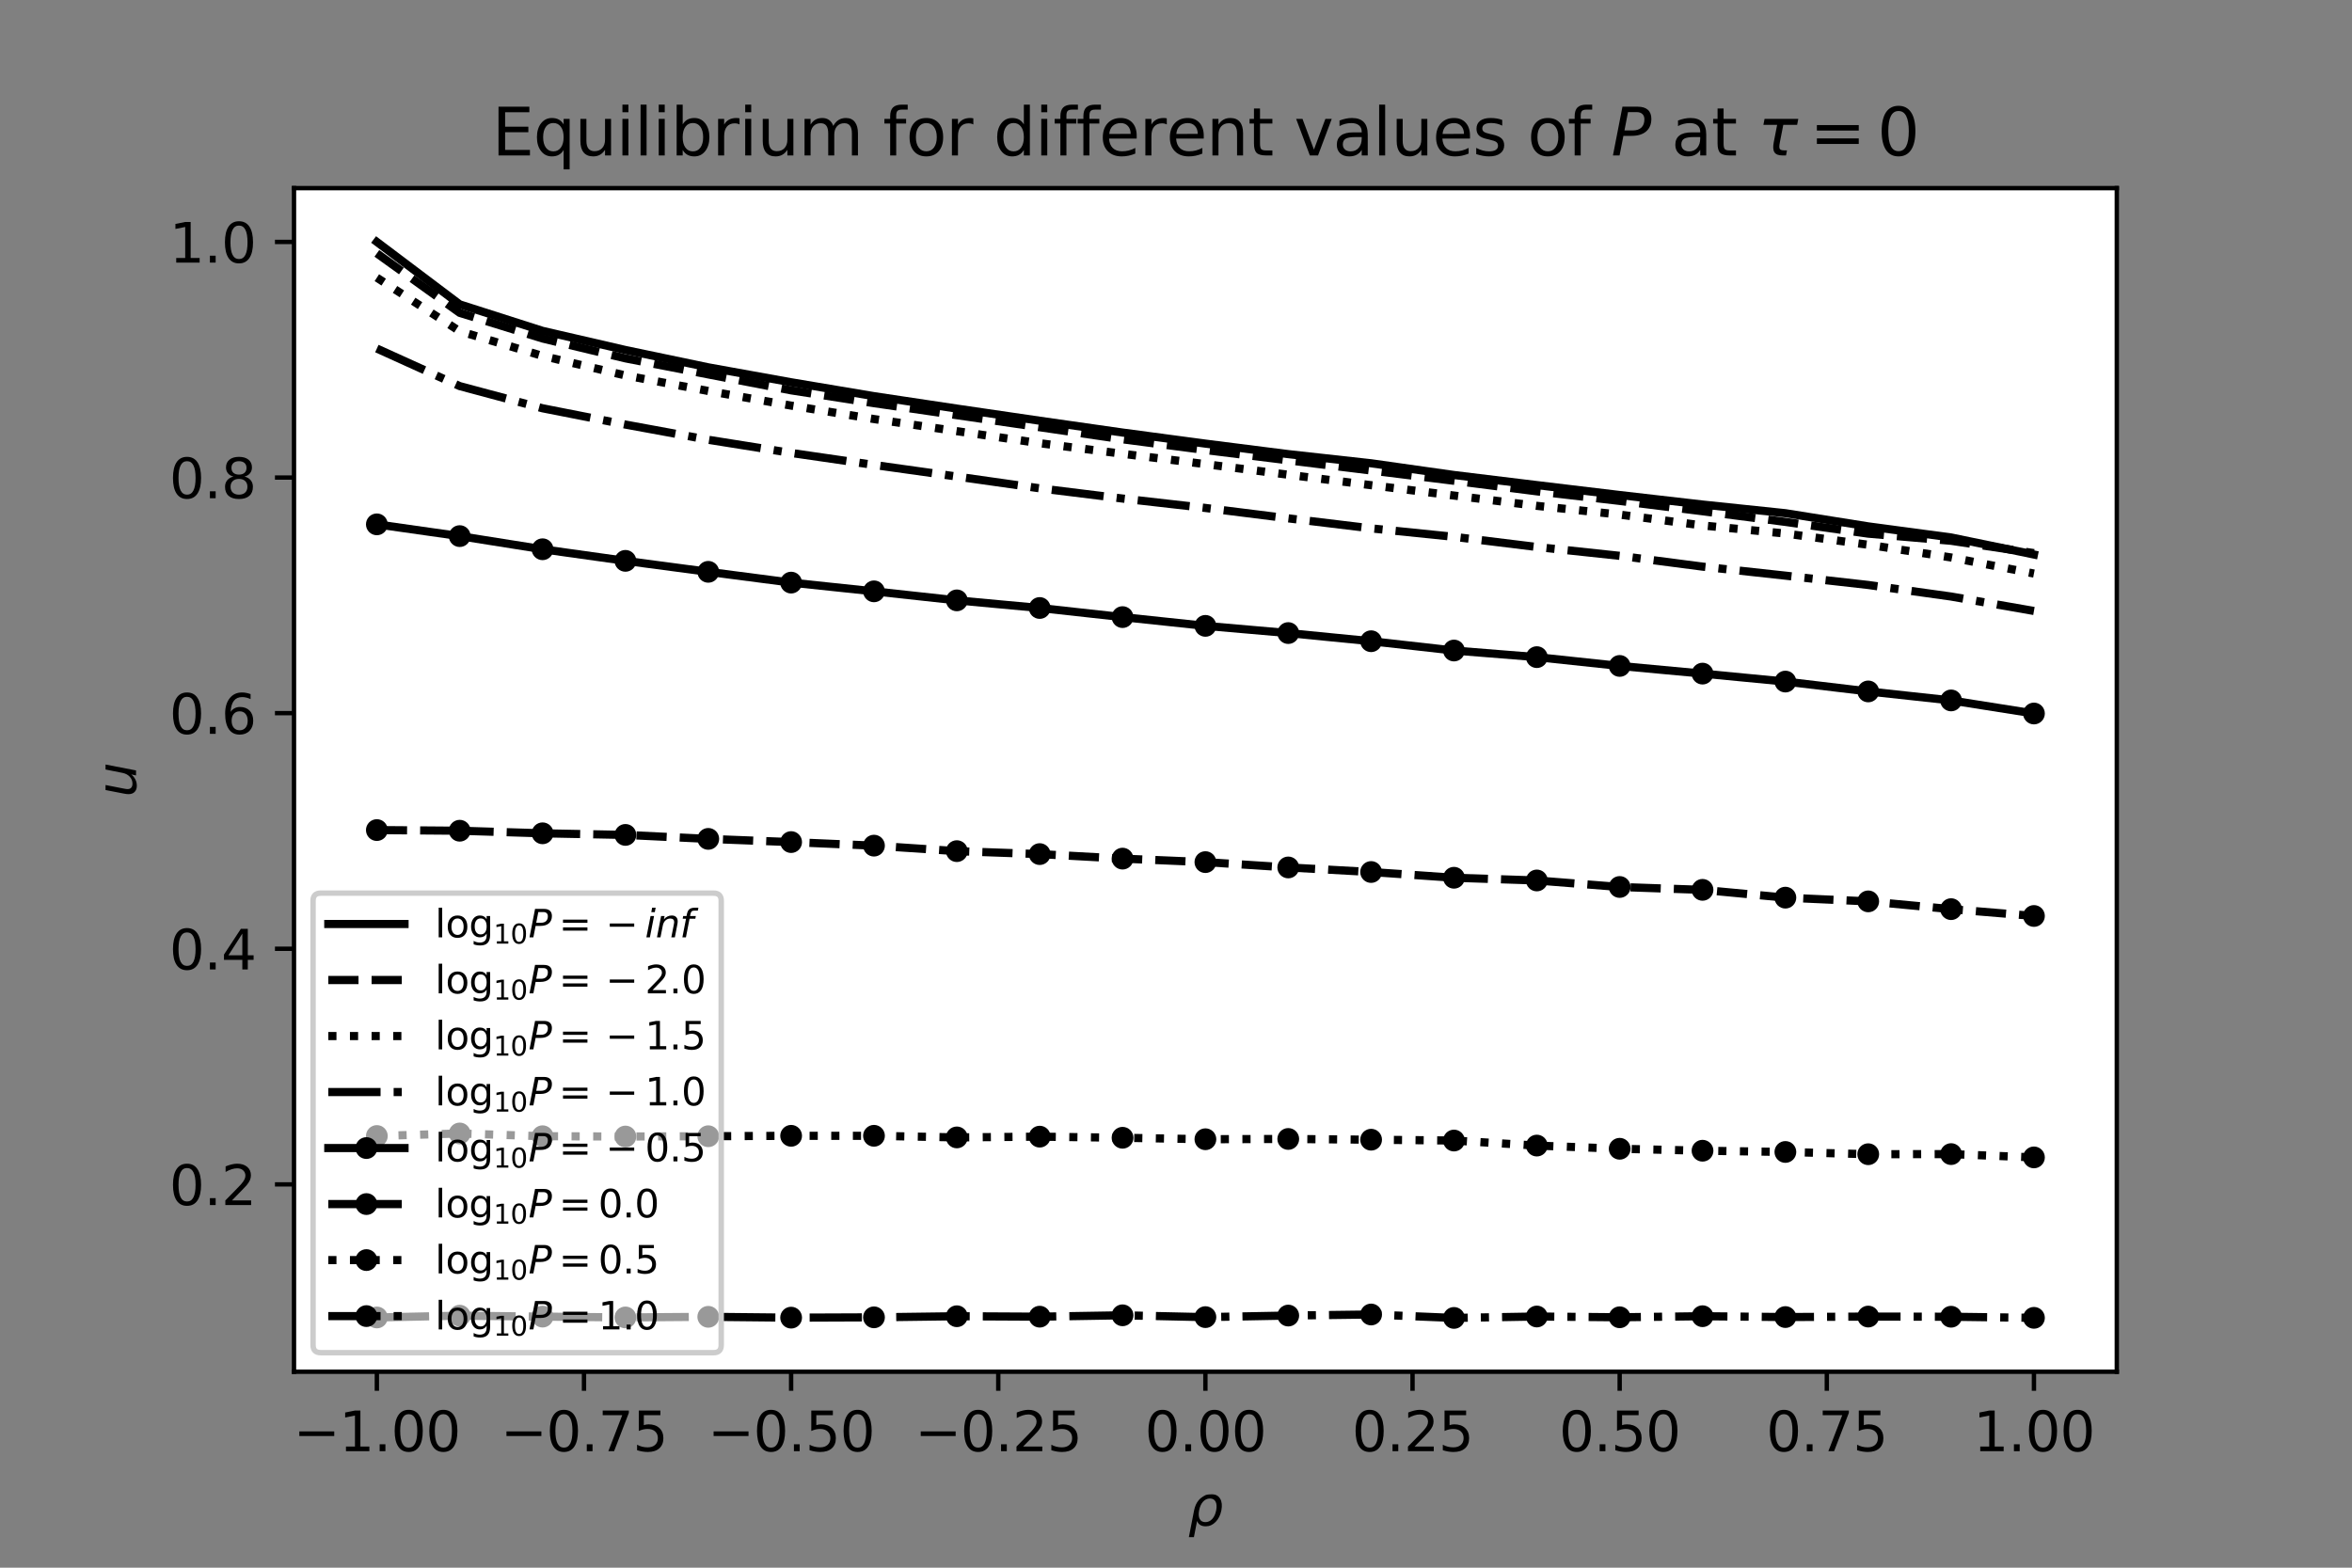 <?xml version="1.0" encoding="utf-8" standalone="no"?>
<!DOCTYPE svg PUBLIC "-//W3C//DTD SVG 1.1//EN"
  "http://www.w3.org/Graphics/SVG/1.1/DTD/svg11.dtd">
<svg xmlns:xlink="http://www.w3.org/1999/xlink" width="432pt" height="288pt" viewBox="0 0 432 288" xmlns="http://www.w3.org/2000/svg" version="1.1">
 <rect x="0" y="0" width="432" height="288" fill="#808080" stroke="none"/>
 <defs>
  <style type="text/css">*{stroke-linejoin: round; stroke-linecap: butt}</style>
 </defs>
 <g id="figure_1">
  <g id="patch_1">
   <path d="M 0 288 
L 432 288 
L 432 0 
L 0 0 
L 0 288 
z
" style="fill: none"/>
  </g>
  <g id="axes_1">
   <g id="patch_2">
    <path d="M 54 252 
L 388.8 252 
L 388.8 34.56 
L 54 34.56 
z
" style="fill: #ffffff"/>
   </g>
   <g id="matplotlib.axis_1">
    <g id="xtick_1">
     <g id="line2d_1">
      <defs>
       <path id="m3688d6a2d4" d="M 0 0 
L 0 3.5 
" style="stroke: #000000; stroke-width: 0.8"/>
      </defs>
      <g>
       <use xlink:href="#m3688d6a2d4" x="69.218" y="252" style="stroke: #000000; stroke-width: 0.8"/>
      </g>
     </g>
     <g id="text_1">
      <!-- −1.00 -->
      <g transform="translate(53.896 266.598)scale(0.1 -0.1)">
       <defs>
        <path id="DejaVuSans-2212" d="M 678 2272 
L 4684 2272 
L 4684 1741 
L 678 1741 
L 678 2272 
z
" transform="scale(0.016)"/>
        <path id="DejaVuSans-31" d="M 794 531 
L 1825 531 
L 1825 4091 
L 703 3866 
L 703 4441 
L 1819 4666 
L 2450 4666 
L 2450 531 
L 3481 531 
L 3481 0 
L 794 0 
L 794 531 
z
" transform="scale(0.016)"/>
        <path id="DejaVuSans-2e" d="M 684 794 
L 1344 794 
L 1344 0 
L 684 0 
L 684 794 
z
" transform="scale(0.016)"/>
        <path id="DejaVuSans-30" d="M 2034 4250 
Q 1547 4250 1301 3770 
Q 1056 3291 1056 2328 
Q 1056 1369 1301 889 
Q 1547 409 2034 409 
Q 2525 409 2770 889 
Q 3016 1369 3016 2328 
Q 3016 3291 2770 3770 
Q 2525 4250 2034 4250 
z
M 2034 4750 
Q 2819 4750 3233 4129 
Q 3647 3509 3647 2328 
Q 3647 1150 3233 529 
Q 2819 -91 2034 -91 
Q 1250 -91 836 529 
Q 422 1150 422 2328 
Q 422 3509 836 4129 
Q 1250 4750 2034 4750 
z
" transform="scale(0.016)"/>
       </defs>
       <use xlink:href="#DejaVuSans-2212"/>
       <use xlink:href="#DejaVuSans-31" x="83.789"/>
       <use xlink:href="#DejaVuSans-2e" x="147.412"/>
       <use xlink:href="#DejaVuSans-30" x="179.199"/>
       <use xlink:href="#DejaVuSans-30" x="242.822"/>
      </g>
     </g>
    </g>
    <g id="xtick_2">
     <g id="line2d_2">
      <g>
       <use xlink:href="#m3688d6a2d4" x="107.264" y="252" style="stroke: #000000; stroke-width: 0.8"/>
      </g>
     </g>
     <g id="text_2">
      <!-- −0.75 -->
      <g transform="translate(91.941 266.598)scale(0.1 -0.1)">
       <defs>
        <path id="DejaVuSans-37" d="M 525 4666 
L 3525 4666 
L 3525 4397 
L 1831 0 
L 1172 0 
L 2766 4134 
L 525 4134 
L 525 4666 
z
" transform="scale(0.016)"/>
        <path id="DejaVuSans-35" d="M 691 4666 
L 3169 4666 
L 3169 4134 
L 1269 4134 
L 1269 2991 
Q 1406 3038 1543 3061 
Q 1681 3084 1819 3084 
Q 2600 3084 3056 2656 
Q 3513 2228 3513 1497 
Q 3513 744 3044 326 
Q 2575 -91 1722 -91 
Q 1428 -91 1123 -41 
Q 819 9 494 109 
L 494 744 
Q 775 591 1075 516 
Q 1375 441 1709 441 
Q 2250 441 2565 725 
Q 2881 1009 2881 1497 
Q 2881 1984 2565 2268 
Q 2250 2553 1709 2553 
Q 1456 2553 1204 2497 
Q 953 2441 691 2322 
L 691 4666 
z
" transform="scale(0.016)"/>
       </defs>
       <use xlink:href="#DejaVuSans-2212"/>
       <use xlink:href="#DejaVuSans-30" x="83.789"/>
       <use xlink:href="#DejaVuSans-2e" x="147.412"/>
       <use xlink:href="#DejaVuSans-37" x="179.199"/>
       <use xlink:href="#DejaVuSans-35" x="242.822"/>
      </g>
     </g>
    </g>
    <g id="xtick_3">
     <g id="line2d_3">
      <g>
       <use xlink:href="#m3688d6a2d4" x="145.309" y="252" style="stroke: #000000; stroke-width: 0.8"/>
      </g>
     </g>
     <g id="text_3">
      <!-- −0.50 -->
      <g transform="translate(129.986 266.598)scale(0.1 -0.1)">
       <use xlink:href="#DejaVuSans-2212"/>
       <use xlink:href="#DejaVuSans-30" x="83.789"/>
       <use xlink:href="#DejaVuSans-2e" x="147.412"/>
       <use xlink:href="#DejaVuSans-35" x="179.199"/>
       <use xlink:href="#DejaVuSans-30" x="242.822"/>
      </g>
     </g>
    </g>
    <g id="xtick_4">
     <g id="line2d_4">
      <g>
       <use xlink:href="#m3688d6a2d4" x="183.355" y="252" style="stroke: #000000; stroke-width: 0.8"/>
      </g>
     </g>
     <g id="text_4">
      <!-- −0.25 -->
      <g transform="translate(168.032 266.598)scale(0.1 -0.1)">
       <defs>
        <path id="DejaVuSans-32" d="M 1228 531 
L 3431 531 
L 3431 0 
L 469 0 
L 469 531 
Q 828 903 1448 1529 
Q 2069 2156 2228 2338 
Q 2531 2678 2651 2914 
Q 2772 3150 2772 3378 
Q 2772 3750 2511 3984 
Q 2250 4219 1831 4219 
Q 1534 4219 1204 4116 
Q 875 4013 500 3803 
L 500 4441 
Q 881 4594 1212 4672 
Q 1544 4750 1819 4750 
Q 2544 4750 2975 4387 
Q 3406 4025 3406 3419 
Q 3406 3131 3298 2873 
Q 3191 2616 2906 2266 
Q 2828 2175 2409 1742 
Q 1991 1309 1228 531 
z
" transform="scale(0.016)"/>
       </defs>
       <use xlink:href="#DejaVuSans-2212"/>
       <use xlink:href="#DejaVuSans-30" x="83.789"/>
       <use xlink:href="#DejaVuSans-2e" x="147.412"/>
       <use xlink:href="#DejaVuSans-32" x="179.199"/>
       <use xlink:href="#DejaVuSans-35" x="242.822"/>
      </g>
     </g>
    </g>
    <g id="xtick_5">
     <g id="line2d_5">
      <g>
       <use xlink:href="#m3688d6a2d4" x="221.4" y="252" style="stroke: #000000; stroke-width: 0.8"/>
      </g>
     </g>
     <g id="text_5">
      <!-- 0.00 -->
      <g transform="translate(210.267 266.598)scale(0.1 -0.1)">
       <use xlink:href="#DejaVuSans-30"/>
       <use xlink:href="#DejaVuSans-2e" x="63.623"/>
       <use xlink:href="#DejaVuSans-30" x="95.41"/>
       <use xlink:href="#DejaVuSans-30" x="159.033"/>
      </g>
     </g>
    </g>
    <g id="xtick_6">
     <g id="line2d_6">
      <g>
       <use xlink:href="#m3688d6a2d4" x="259.445" y="252" style="stroke: #000000; stroke-width: 0.8"/>
      </g>
     </g>
     <g id="text_6">
      <!-- 0.25 -->
      <g transform="translate(248.313 266.598)scale(0.1 -0.1)">
       <use xlink:href="#DejaVuSans-30"/>
       <use xlink:href="#DejaVuSans-2e" x="63.623"/>
       <use xlink:href="#DejaVuSans-32" x="95.41"/>
       <use xlink:href="#DejaVuSans-35" x="159.033"/>
      </g>
     </g>
    </g>
    <g id="xtick_7">
     <g id="line2d_7">
      <g>
       <use xlink:href="#m3688d6a2d4" x="297.491" y="252" style="stroke: #000000; stroke-width: 0.8"/>
      </g>
     </g>
     <g id="text_7">
      <!-- 0.50 -->
      <g transform="translate(286.358 266.598)scale(0.1 -0.1)">
       <use xlink:href="#DejaVuSans-30"/>
       <use xlink:href="#DejaVuSans-2e" x="63.623"/>
       <use xlink:href="#DejaVuSans-35" x="95.41"/>
       <use xlink:href="#DejaVuSans-30" x="159.033"/>
      </g>
     </g>
    </g>
    <g id="xtick_8">
     <g id="line2d_8">
      <g>
       <use xlink:href="#m3688d6a2d4" x="335.536" y="252" style="stroke: #000000; stroke-width: 0.8"/>
      </g>
     </g>
     <g id="text_8">
      <!-- 0.75 -->
      <g transform="translate(324.404 266.598)scale(0.1 -0.1)">
       <use xlink:href="#DejaVuSans-30"/>
       <use xlink:href="#DejaVuSans-2e" x="63.623"/>
       <use xlink:href="#DejaVuSans-37" x="95.41"/>
       <use xlink:href="#DejaVuSans-35" x="159.033"/>
      </g>
     </g>
    </g>
    <g id="xtick_9">
     <g id="line2d_9">
      <g>
       <use xlink:href="#m3688d6a2d4" x="373.582" y="252" style="stroke: #000000; stroke-width: 0.8"/>
      </g>
     </g>
     <g id="text_9">
      <!-- 1.00 -->
      <g transform="translate(362.449 266.598)scale(0.1 -0.1)">
       <use xlink:href="#DejaVuSans-31"/>
       <use xlink:href="#DejaVuSans-2e" x="63.623"/>
       <use xlink:href="#DejaVuSans-30" x="95.41"/>
       <use xlink:href="#DejaVuSans-30" x="159.033"/>
      </g>
     </g>
    </g>
    <g id="text_10">
     <!-- $\rho$ -->
     <g transform="translate(218.2 280.256)scale(0.1 -0.1)">
      <defs>
       <path id="DejaVuSans-Oblique-3c1" d="M 1203 2875 
Q 1453 3194 1981 3475 
Q 2188 3584 2756 3584 
Q 3394 3584 3694 3078 
Q 3994 2572 3834 1747 
Q 3672 922 3175 415 
Q 2678 -91 2041 -91 
Q 1656 -91 1409 63 
Q 1163 213 1044 525 
L 681 -1331 
L 103 -1331 
L 697 1716 
Q 838 2438 1203 2875 
z
M 3238 1747 
Q 3359 2381 3169 2744 
Q 2978 3103 2522 3103 
Q 2066 3103 1734 2744 
Q 1403 2381 1281 1747 
Q 1156 1113 1347 750 
Q 1538 391 1994 391 
Q 2450 391 2781 750 
Q 3113 1113 3238 1747 
z
" transform="scale(0.016)"/>
      </defs>
      <use xlink:href="#DejaVuSans-Oblique-3c1"/>
     </g>
    </g>
   </g>
   <g id="matplotlib.axis_2">
    <g id="ytick_1">
     <g id="line2d_10">
      <defs>
       <path id="me8cd341e24" d="M 0 0 
L -3.5 0 
" style="stroke: #000000; stroke-width: 0.8"/>
      </defs>
      <g>
       <use xlink:href="#me8cd341e24" x="54" y="217.583" style="stroke: #000000; stroke-width: 0.8"/>
      </g>
     </g>
     <g id="text_11">
      <!-- 0.2 -->
      <g transform="translate(31.097 221.382)scale(0.1 -0.1)">
       <use xlink:href="#DejaVuSans-30"/>
       <use xlink:href="#DejaVuSans-2e" x="63.623"/>
       <use xlink:href="#DejaVuSans-32" x="95.41"/>
      </g>
     </g>
    </g>
    <g id="ytick_2">
     <g id="line2d_11">
      <g>
       <use xlink:href="#me8cd341e24" x="54" y="174.298" style="stroke: #000000; stroke-width: 0.8"/>
      </g>
     </g>
     <g id="text_12">
      <!-- 0.4 -->
      <g transform="translate(31.097 178.097)scale(0.1 -0.1)">
       <defs>
        <path id="DejaVuSans-34" d="M 2419 4116 
L 825 1625 
L 2419 1625 
L 2419 4116 
z
M 2253 4666 
L 3047 4666 
L 3047 1625 
L 3713 1625 
L 3713 1100 
L 3047 1100 
L 3047 0 
L 2419 0 
L 2419 1100 
L 313 1100 
L 313 1709 
L 2253 4666 
z
" transform="scale(0.016)"/>
       </defs>
       <use xlink:href="#DejaVuSans-30"/>
       <use xlink:href="#DejaVuSans-2e" x="63.623"/>
       <use xlink:href="#DejaVuSans-34" x="95.41"/>
      </g>
     </g>
    </g>
    <g id="ytick_3">
     <g id="line2d_12">
      <g>
       <use xlink:href="#me8cd341e24" x="54" y="131.013" style="stroke: #000000; stroke-width: 0.8"/>
      </g>
     </g>
     <g id="text_13">
      <!-- 0.6 -->
      <g transform="translate(31.097 134.812)scale(0.1 -0.1)">
       <defs>
        <path id="DejaVuSans-36" d="M 2113 2584 
Q 1688 2584 1439 2293 
Q 1191 2003 1191 1497 
Q 1191 994 1439 701 
Q 1688 409 2113 409 
Q 2538 409 2786 701 
Q 3034 994 3034 1497 
Q 3034 2003 2786 2293 
Q 2538 2584 2113 2584 
z
M 3366 4563 
L 3366 3988 
Q 3128 4100 2886 4159 
Q 2644 4219 2406 4219 
Q 1781 4219 1451 3797 
Q 1122 3375 1075 2522 
Q 1259 2794 1537 2939 
Q 1816 3084 2150 3084 
Q 2853 3084 3261 2657 
Q 3669 2231 3669 1497 
Q 3669 778 3244 343 
Q 2819 -91 2113 -91 
Q 1303 -91 875 529 
Q 447 1150 447 2328 
Q 447 3434 972 4092 
Q 1497 4750 2381 4750 
Q 2619 4750 2861 4703 
Q 3103 4656 3366 4563 
z
" transform="scale(0.016)"/>
       </defs>
       <use xlink:href="#DejaVuSans-30"/>
       <use xlink:href="#DejaVuSans-2e" x="63.623"/>
       <use xlink:href="#DejaVuSans-36" x="95.41"/>
      </g>
     </g>
    </g>
    <g id="ytick_4">
     <g id="line2d_13">
      <g>
       <use xlink:href="#me8cd341e24" x="54" y="87.728" style="stroke: #000000; stroke-width: 0.8"/>
      </g>
     </g>
     <g id="text_14">
      <!-- 0.8 -->
      <g transform="translate(31.097 91.528)scale(0.1 -0.1)">
       <defs>
        <path id="DejaVuSans-38" d="M 2034 2216 
Q 1584 2216 1326 1975 
Q 1069 1734 1069 1313 
Q 1069 891 1326 650 
Q 1584 409 2034 409 
Q 2484 409 2743 651 
Q 3003 894 3003 1313 
Q 3003 1734 2745 1975 
Q 2488 2216 2034 2216 
z
M 1403 2484 
Q 997 2584 770 2862 
Q 544 3141 544 3541 
Q 544 4100 942 4425 
Q 1341 4750 2034 4750 
Q 2731 4750 3128 4425 
Q 3525 4100 3525 3541 
Q 3525 3141 3298 2862 
Q 3072 2584 2669 2484 
Q 3125 2378 3379 2068 
Q 3634 1759 3634 1313 
Q 3634 634 3220 271 
Q 2806 -91 2034 -91 
Q 1263 -91 848 271 
Q 434 634 434 1313 
Q 434 1759 690 2068 
Q 947 2378 1403 2484 
z
M 1172 3481 
Q 1172 3119 1398 2916 
Q 1625 2713 2034 2713 
Q 2441 2713 2670 2916 
Q 2900 3119 2900 3481 
Q 2900 3844 2670 4047 
Q 2441 4250 2034 4250 
Q 1625 4250 1398 4047 
Q 1172 3844 1172 3481 
z
" transform="scale(0.016)"/>
       </defs>
       <use xlink:href="#DejaVuSans-30"/>
       <use xlink:href="#DejaVuSans-2e" x="63.623"/>
       <use xlink:href="#DejaVuSans-38" x="95.41"/>
      </g>
     </g>
    </g>
    <g id="ytick_5">
     <g id="line2d_14">
      <g>
       <use xlink:href="#me8cd341e24" x="54" y="44.444" style="stroke: #000000; stroke-width: 0.8"/>
      </g>
     </g>
     <g id="text_15">
      <!-- 1.0 -->
      <g transform="translate(31.097 48.243)scale(0.1 -0.1)">
       <use xlink:href="#DejaVuSans-31"/>
       <use xlink:href="#DejaVuSans-2e" x="63.623"/>
       <use xlink:href="#DejaVuSans-30" x="95.41"/>
      </g>
     </g>
    </g>
    <g id="text_16">
     <!-- $u$ -->
     <g transform="translate(25.017 146.48)rotate(-90)scale(0.1 -0.1)">
      <defs>
       <path id="DejaVuSans-Oblique-75" d="M 428 1388 
L 838 3500 
L 1416 3500 
L 1006 1409 
Q 975 1256 961 1147 
Q 947 1038 947 966 
Q 947 700 1109 554 
Q 1272 409 1569 409 
Q 2031 409 2368 721 
Q 2706 1034 2809 1563 
L 3194 3500 
L 3769 3500 
L 3091 0 
L 2516 0 
L 2631 550 
Q 2388 244 2052 76 
Q 1716 -91 1338 -91 
Q 878 -91 622 161 
Q 366 413 366 863 
Q 366 956 381 1097 
Q 397 1238 428 1388 
z
" transform="scale(0.016)"/>
      </defs>
      <use xlink:href="#DejaVuSans-Oblique-75" transform="translate(0 0.312)"/>
     </g>
    </g>
   </g>
   <g id="line2d_15">
    <path d="M 69.218 44.444 
L 84.436 55.916 
L 99.655 60.783 
L 114.873 64.3 
L 130.091 67.483 
L 145.309 70.226 
L 160.527 72.78 
L 175.745 75.063 
L 190.964 77.29 
L 206.182 79.464 
L 221.4 81.496 
L 236.618 83.427 
L 251.836 85.109 
L 267.055 87.263 
L 282.273 89.116 
L 297.491 90.941 
L 312.709 92.69 
L 327.927 94.28 
L 343.145 96.702 
L 358.364 98.738 
L 373.582 101.872 
" clip-path="url(#p284a98b0bc)" style="fill: none; stroke: #000000; stroke-width: 1.5; stroke-linecap: square"/>
   </g>
   <g id="line2d_16">
    <path d="M 69.218 46.545 
L 84.436 57.473 
L 99.655 62.186 
L 114.873 65.833 
L 130.091 68.782 
L 145.309 71.709 
L 160.527 74.063 
L 175.745 76.269 
L 190.964 78.485 
L 206.182 80.702 
L 221.4 82.678 
L 236.618 84.561 
L 251.836 86.437 
L 267.055 88.322 
L 282.273 90.261 
L 297.491 92.02 
L 312.709 93.918 
L 327.927 95.877 
L 343.145 98.036 
L 358.364 99.348 
L 373.582 101.612 
" clip-path="url(#p284a98b0bc)" style="fill: none; stroke-dasharray: 5.55,2.4; stroke-dashoffset: 0; stroke: #000000; stroke-width: 1.5"/>
   </g>
   <g id="line2d_17">
    <path d="M 69.218 51.013 
L 84.436 60.85 
L 99.655 65.389 
L 114.873 68.975 
L 130.091 71.826 
L 145.309 74.514 
L 160.527 76.984 
L 175.745 79.208 
L 190.964 81.422 
L 206.182 83.363 
L 221.4 85.267 
L 236.618 87.212 
L 251.836 89.135 
L 267.055 91.038 
L 282.273 92.928 
L 297.491 94.538 
L 312.709 96.53 
L 327.927 98.014 
L 343.145 100.078 
L 358.364 102.412 
L 373.582 105.367 
" clip-path="url(#p284a98b0bc)" style="fill: none; stroke-dasharray: 1.5,2.475; stroke-dashoffset: 0; stroke: #000000; stroke-width: 1.5"/>
   </g>
   <g id="line2d_18">
    <path d="M 69.218 64.034 
L 84.436 70.929 
L 99.655 75.006 
L 114.873 77.997 
L 130.091 80.791 
L 145.309 83.211 
L 160.527 85.413 
L 175.745 87.547 
L 190.964 89.708 
L 206.182 91.588 
L 221.4 93.316 
L 236.618 95.225 
L 251.836 97.065 
L 267.055 98.62 
L 282.273 100.487 
L 297.491 102.111 
L 312.709 104.094 
L 327.927 105.751 
L 343.145 107.466 
L 358.364 109.588 
L 373.582 112.241 
" clip-path="url(#p284a98b0bc)" style="fill: none; stroke-dasharray: 9.6,2.4,1.5,2.4; stroke-dashoffset: 0; stroke: #000000; stroke-width: 1.5"/>
   </g>
   <g id="line2d_19">
    <path d="M 69.218 96.329 
L 84.436 98.49 
L 99.655 100.904 
L 114.873 103.035 
L 130.091 105.051 
L 145.309 107.032 
L 160.527 108.636 
L 175.745 110.293 
L 190.964 111.695 
L 206.182 113.369 
L 221.4 114.978 
L 236.618 116.301 
L 251.836 117.799 
L 267.055 119.508 
L 282.273 120.722 
L 297.491 122.339 
L 312.709 123.749 
L 327.927 125.212 
L 343.145 127.022 
L 358.364 128.675 
L 373.582 131.078 
" clip-path="url(#p284a98b0bc)" style="fill: none; stroke: #000000; stroke-width: 1.5; stroke-linecap: square"/>
    <defs>
     <path id="m8ee3a53ed2" d="M 0 1.5 
C 0.398 1.5 0.779 1.342 1.061 1.061 
C 1.342 0.779 1.5 0.398 1.5 0 
C 1.5 -0.398 1.342 -0.779 1.061 -1.061 
C 0.779 -1.342 0.398 -1.5 0 -1.5 
C -0.398 -1.5 -0.779 -1.342 -1.061 -1.061 
C -1.342 -0.779 -1.5 -0.398 -1.5 0 
C -1.5 0.398 -1.342 0.779 -1.061 1.061 
C -0.779 1.342 -0.398 1.5 0 1.5 
z
" style="stroke: #000000"/>
    </defs>
    <g clip-path="url(#p284a98b0bc)">
     <use xlink:href="#m8ee3a53ed2" x="69.218" y="96.329" style="stroke: #000000"/>
     <use xlink:href="#m8ee3a53ed2" x="84.436" y="98.49" style="stroke: #000000"/>
     <use xlink:href="#m8ee3a53ed2" x="99.655" y="100.904" style="stroke: #000000"/>
     <use xlink:href="#m8ee3a53ed2" x="114.873" y="103.035" style="stroke: #000000"/>
     <use xlink:href="#m8ee3a53ed2" x="130.091" y="105.051" style="stroke: #000000"/>
     <use xlink:href="#m8ee3a53ed2" x="145.309" y="107.032" style="stroke: #000000"/>
     <use xlink:href="#m8ee3a53ed2" x="160.527" y="108.636" style="stroke: #000000"/>
     <use xlink:href="#m8ee3a53ed2" x="175.745" y="110.293" style="stroke: #000000"/>
     <use xlink:href="#m8ee3a53ed2" x="190.964" y="111.695" style="stroke: #000000"/>
     <use xlink:href="#m8ee3a53ed2" x="206.182" y="113.369" style="stroke: #000000"/>
     <use xlink:href="#m8ee3a53ed2" x="221.4" y="114.978" style="stroke: #000000"/>
     <use xlink:href="#m8ee3a53ed2" x="236.618" y="116.301" style="stroke: #000000"/>
     <use xlink:href="#m8ee3a53ed2" x="251.836" y="117.799" style="stroke: #000000"/>
     <use xlink:href="#m8ee3a53ed2" x="267.055" y="119.508" style="stroke: #000000"/>
     <use xlink:href="#m8ee3a53ed2" x="282.273" y="120.722" style="stroke: #000000"/>
     <use xlink:href="#m8ee3a53ed2" x="297.491" y="122.339" style="stroke: #000000"/>
     <use xlink:href="#m8ee3a53ed2" x="312.709" y="123.749" style="stroke: #000000"/>
     <use xlink:href="#m8ee3a53ed2" x="327.927" y="125.212" style="stroke: #000000"/>
     <use xlink:href="#m8ee3a53ed2" x="343.145" y="127.022" style="stroke: #000000"/>
     <use xlink:href="#m8ee3a53ed2" x="358.364" y="128.675" style="stroke: #000000"/>
     <use xlink:href="#m8ee3a53ed2" x="373.582" y="131.078" style="stroke: #000000"/>
    </g>
   </g>
   <g id="line2d_20">
    <path d="M 69.218 152.494 
L 84.436 152.613 
L 99.655 153.087 
L 114.873 153.382 
L 130.091 154.112 
L 145.309 154.699 
L 160.527 155.354 
L 175.745 156.363 
L 190.964 156.906 
L 206.182 157.738 
L 221.4 158.38 
L 236.618 159.359 
L 251.836 160.197 
L 267.055 161.252 
L 282.273 161.75 
L 297.491 162.948 
L 312.709 163.474 
L 327.927 164.907 
L 343.145 165.59 
L 358.364 167.019 
L 373.582 168.274 
" clip-path="url(#p284a98b0bc)" style="fill: none; stroke-dasharray: 5.55,2.4; stroke-dashoffset: 0; stroke: #000000; stroke-width: 1.5"/>
    <g clip-path="url(#p284a98b0bc)">
     <use xlink:href="#m8ee3a53ed2" x="69.218" y="152.494" style="stroke: #000000"/>
     <use xlink:href="#m8ee3a53ed2" x="84.436" y="152.613" style="stroke: #000000"/>
     <use xlink:href="#m8ee3a53ed2" x="99.655" y="153.087" style="stroke: #000000"/>
     <use xlink:href="#m8ee3a53ed2" x="114.873" y="153.382" style="stroke: #000000"/>
     <use xlink:href="#m8ee3a53ed2" x="130.091" y="154.112" style="stroke: #000000"/>
     <use xlink:href="#m8ee3a53ed2" x="145.309" y="154.699" style="stroke: #000000"/>
     <use xlink:href="#m8ee3a53ed2" x="160.527" y="155.354" style="stroke: #000000"/>
     <use xlink:href="#m8ee3a53ed2" x="175.745" y="156.363" style="stroke: #000000"/>
     <use xlink:href="#m8ee3a53ed2" x="190.964" y="156.906" style="stroke: #000000"/>
     <use xlink:href="#m8ee3a53ed2" x="206.182" y="157.738" style="stroke: #000000"/>
     <use xlink:href="#m8ee3a53ed2" x="221.4" y="158.38" style="stroke: #000000"/>
     <use xlink:href="#m8ee3a53ed2" x="236.618" y="159.359" style="stroke: #000000"/>
     <use xlink:href="#m8ee3a53ed2" x="251.836" y="160.197" style="stroke: #000000"/>
     <use xlink:href="#m8ee3a53ed2" x="267.055" y="161.252" style="stroke: #000000"/>
     <use xlink:href="#m8ee3a53ed2" x="282.273" y="161.75" style="stroke: #000000"/>
     <use xlink:href="#m8ee3a53ed2" x="297.491" y="162.948" style="stroke: #000000"/>
     <use xlink:href="#m8ee3a53ed2" x="312.709" y="163.474" style="stroke: #000000"/>
     <use xlink:href="#m8ee3a53ed2" x="327.927" y="164.907" style="stroke: #000000"/>
     <use xlink:href="#m8ee3a53ed2" x="343.145" y="165.59" style="stroke: #000000"/>
     <use xlink:href="#m8ee3a53ed2" x="358.364" y="167.019" style="stroke: #000000"/>
     <use xlink:href="#m8ee3a53ed2" x="373.582" y="168.274" style="stroke: #000000"/>
    </g>
   </g>
   <g id="line2d_21">
    <path d="M 69.218 208.696 
L 84.436 208.229 
L 99.655 208.737 
L 114.873 208.791 
L 130.091 208.738 
L 145.309 208.66 
L 160.527 208.657 
L 175.745 208.954 
L 190.964 208.815 
L 206.182 209.019 
L 221.4 209.289 
L 236.618 209.238 
L 251.836 209.375 
L 267.055 209.528 
L 282.273 210.455 
L 297.491 211.04 
L 312.709 211.399 
L 327.927 211.628 
L 343.145 212.041 
L 358.364 212.02 
L 373.582 212.626 
" clip-path="url(#p284a98b0bc)" style="fill: none; stroke-dasharray: 1.5,2.475; stroke-dashoffset: 0; stroke: #000000; stroke-width: 1.5"/>
    <g clip-path="url(#p284a98b0bc)">
     <use xlink:href="#m8ee3a53ed2" x="69.218" y="208.696" style="stroke: #000000"/>
     <use xlink:href="#m8ee3a53ed2" x="84.436" y="208.229" style="stroke: #000000"/>
     <use xlink:href="#m8ee3a53ed2" x="99.655" y="208.737" style="stroke: #000000"/>
     <use xlink:href="#m8ee3a53ed2" x="114.873" y="208.791" style="stroke: #000000"/>
     <use xlink:href="#m8ee3a53ed2" x="130.091" y="208.738" style="stroke: #000000"/>
     <use xlink:href="#m8ee3a53ed2" x="145.309" y="208.66" style="stroke: #000000"/>
     <use xlink:href="#m8ee3a53ed2" x="160.527" y="208.657" style="stroke: #000000"/>
     <use xlink:href="#m8ee3a53ed2" x="175.745" y="208.954" style="stroke: #000000"/>
     <use xlink:href="#m8ee3a53ed2" x="190.964" y="208.815" style="stroke: #000000"/>
     <use xlink:href="#m8ee3a53ed2" x="206.182" y="209.019" style="stroke: #000000"/>
     <use xlink:href="#m8ee3a53ed2" x="221.4" y="209.289" style="stroke: #000000"/>
     <use xlink:href="#m8ee3a53ed2" x="236.618" y="209.238" style="stroke: #000000"/>
     <use xlink:href="#m8ee3a53ed2" x="251.836" y="209.375" style="stroke: #000000"/>
     <use xlink:href="#m8ee3a53ed2" x="267.055" y="209.528" style="stroke: #000000"/>
     <use xlink:href="#m8ee3a53ed2" x="282.273" y="210.455" style="stroke: #000000"/>
     <use xlink:href="#m8ee3a53ed2" x="297.491" y="211.04" style="stroke: #000000"/>
     <use xlink:href="#m8ee3a53ed2" x="312.709" y="211.399" style="stroke: #000000"/>
     <use xlink:href="#m8ee3a53ed2" x="327.927" y="211.628" style="stroke: #000000"/>
     <use xlink:href="#m8ee3a53ed2" x="343.145" y="212.041" style="stroke: #000000"/>
     <use xlink:href="#m8ee3a53ed2" x="358.364" y="212.02" style="stroke: #000000"/>
     <use xlink:href="#m8ee3a53ed2" x="373.582" y="212.626" style="stroke: #000000"/>
    </g>
   </g>
   <g id="line2d_22">
    <path d="M 69.218 242.031 
L 84.436 241.705 
L 99.655 241.876 
L 114.873 242.026 
L 130.091 241.912 
L 145.309 242.066 
L 160.527 242.007 
L 175.745 241.806 
L 190.964 241.887 
L 206.182 241.634 
L 221.4 241.969 
L 236.618 241.683 
L 251.836 241.486 
L 267.055 242.116 
L 282.273 241.856 
L 297.491 241.998 
L 312.709 241.801 
L 327.927 241.958 
L 343.145 241.867 
L 358.364 241.898 
L 373.582 242.1 
" clip-path="url(#p284a98b0bc)" style="fill: none; stroke-dasharray: 9.6,2.4,1.5,2.4; stroke-dashoffset: 0; stroke: #000000; stroke-width: 1.5"/>
    <g clip-path="url(#p284a98b0bc)">
     <use xlink:href="#m8ee3a53ed2" x="69.218" y="242.031" style="stroke: #000000"/>
     <use xlink:href="#m8ee3a53ed2" x="84.436" y="241.705" style="stroke: #000000"/>
     <use xlink:href="#m8ee3a53ed2" x="99.655" y="241.876" style="stroke: #000000"/>
     <use xlink:href="#m8ee3a53ed2" x="114.873" y="242.026" style="stroke: #000000"/>
     <use xlink:href="#m8ee3a53ed2" x="130.091" y="241.912" style="stroke: #000000"/>
     <use xlink:href="#m8ee3a53ed2" x="145.309" y="242.066" style="stroke: #000000"/>
     <use xlink:href="#m8ee3a53ed2" x="160.527" y="242.007" style="stroke: #000000"/>
     <use xlink:href="#m8ee3a53ed2" x="175.745" y="241.806" style="stroke: #000000"/>
     <use xlink:href="#m8ee3a53ed2" x="190.964" y="241.887" style="stroke: #000000"/>
     <use xlink:href="#m8ee3a53ed2" x="206.182" y="241.634" style="stroke: #000000"/>
     <use xlink:href="#m8ee3a53ed2" x="221.4" y="241.969" style="stroke: #000000"/>
     <use xlink:href="#m8ee3a53ed2" x="236.618" y="241.683" style="stroke: #000000"/>
     <use xlink:href="#m8ee3a53ed2" x="251.836" y="241.486" style="stroke: #000000"/>
     <use xlink:href="#m8ee3a53ed2" x="267.055" y="242.116" style="stroke: #000000"/>
     <use xlink:href="#m8ee3a53ed2" x="282.273" y="241.856" style="stroke: #000000"/>
     <use xlink:href="#m8ee3a53ed2" x="297.491" y="241.998" style="stroke: #000000"/>
     <use xlink:href="#m8ee3a53ed2" x="312.709" y="241.801" style="stroke: #000000"/>
     <use xlink:href="#m8ee3a53ed2" x="327.927" y="241.958" style="stroke: #000000"/>
     <use xlink:href="#m8ee3a53ed2" x="343.145" y="241.867" style="stroke: #000000"/>
     <use xlink:href="#m8ee3a53ed2" x="358.364" y="241.898" style="stroke: #000000"/>
     <use xlink:href="#m8ee3a53ed2" x="373.582" y="242.1" style="stroke: #000000"/>
    </g>
   </g>
   <g id="patch_3">
    <path d="M 54 252 
L 54 34.56 
" style="fill: none; stroke: #000000; stroke-width: 0.8; stroke-linejoin: miter; stroke-linecap: square"/>
   </g>
   <g id="patch_4">
    <path d="M 388.8 252 
L 388.8 34.56 
" style="fill: none; stroke: #000000; stroke-width: 0.8; stroke-linejoin: miter; stroke-linecap: square"/>
   </g>
   <g id="patch_5">
    <path d="M 54 252 
L 388.8 252 
" style="fill: none; stroke: #000000; stroke-width: 0.8; stroke-linejoin: miter; stroke-linecap: square"/>
   </g>
   <g id="patch_6">
    <path d="M 54 34.56 
L 388.8 34.56 
" style="fill: none; stroke: #000000; stroke-width: 0.8; stroke-linejoin: miter; stroke-linecap: square"/>
   </g>
   <g id="text_17">
    <!-- Equilibrium for different values of $P$ at $\tau=0$ -->
    <g transform="translate(90.36 28.56)scale(0.12 -0.12)">
     <defs>
      <path id="DejaVuSans-45" d="M 628 4666 
L 3578 4666 
L 3578 4134 
L 1259 4134 
L 1259 2753 
L 3481 2753 
L 3481 2222 
L 1259 2222 
L 1259 531 
L 3634 531 
L 3634 0 
L 628 0 
L 628 4666 
z
" transform="scale(0.016)"/>
      <path id="DejaVuSans-71" d="M 947 1747 
Q 947 1113 1208 752 
Q 1469 391 1925 391 
Q 2381 391 2643 752 
Q 2906 1113 2906 1747 
Q 2906 2381 2643 2742 
Q 2381 3103 1925 3103 
Q 1469 3103 1208 2742 
Q 947 2381 947 1747 
z
M 2906 525 
Q 2725 213 2448 61 
Q 2172 -91 1784 -91 
Q 1150 -91 751 415 
Q 353 922 353 1747 
Q 353 2572 751 3078 
Q 1150 3584 1784 3584 
Q 2172 3584 2448 3432 
Q 2725 3281 2906 2969 
L 2906 3500 
L 3481 3500 
L 3481 -1331 
L 2906 -1331 
L 2906 525 
z
" transform="scale(0.016)"/>
      <path id="DejaVuSans-75" d="M 544 1381 
L 544 3500 
L 1119 3500 
L 1119 1403 
Q 1119 906 1312 657 
Q 1506 409 1894 409 
Q 2359 409 2629 706 
Q 2900 1003 2900 1516 
L 2900 3500 
L 3475 3500 
L 3475 0 
L 2900 0 
L 2900 538 
Q 2691 219 2414 64 
Q 2138 -91 1772 -91 
Q 1169 -91 856 284 
Q 544 659 544 1381 
z
M 1991 3584 
L 1991 3584 
z
" transform="scale(0.016)"/>
      <path id="DejaVuSans-69" d="M 603 3500 
L 1178 3500 
L 1178 0 
L 603 0 
L 603 3500 
z
M 603 4863 
L 1178 4863 
L 1178 4134 
L 603 4134 
L 603 4863 
z
" transform="scale(0.016)"/>
      <path id="DejaVuSans-6c" d="M 603 4863 
L 1178 4863 
L 1178 0 
L 603 0 
L 603 4863 
z
" transform="scale(0.016)"/>
      <path id="DejaVuSans-62" d="M 3116 1747 
Q 3116 2381 2855 2742 
Q 2594 3103 2138 3103 
Q 1681 3103 1420 2742 
Q 1159 2381 1159 1747 
Q 1159 1113 1420 752 
Q 1681 391 2138 391 
Q 2594 391 2855 752 
Q 3116 1113 3116 1747 
z
M 1159 2969 
Q 1341 3281 1617 3432 
Q 1894 3584 2278 3584 
Q 2916 3584 3314 3078 
Q 3713 2572 3713 1747 
Q 3713 922 3314 415 
Q 2916 -91 2278 -91 
Q 1894 -91 1617 61 
Q 1341 213 1159 525 
L 1159 0 
L 581 0 
L 581 4863 
L 1159 4863 
L 1159 2969 
z
" transform="scale(0.016)"/>
      <path id="DejaVuSans-72" d="M 2631 2963 
Q 2534 3019 2420 3045 
Q 2306 3072 2169 3072 
Q 1681 3072 1420 2755 
Q 1159 2438 1159 1844 
L 1159 0 
L 581 0 
L 581 3500 
L 1159 3500 
L 1159 2956 
Q 1341 3275 1631 3429 
Q 1922 3584 2338 3584 
Q 2397 3584 2469 3576 
Q 2541 3569 2628 3553 
L 2631 2963 
z
" transform="scale(0.016)"/>
      <path id="DejaVuSans-6d" d="M 3328 2828 
Q 3544 3216 3844 3400 
Q 4144 3584 4550 3584 
Q 5097 3584 5394 3201 
Q 5691 2819 5691 2113 
L 5691 0 
L 5113 0 
L 5113 2094 
Q 5113 2597 4934 2840 
Q 4756 3084 4391 3084 
Q 3944 3084 3684 2787 
Q 3425 2491 3425 1978 
L 3425 0 
L 2847 0 
L 2847 2094 
Q 2847 2600 2669 2842 
Q 2491 3084 2119 3084 
Q 1678 3084 1418 2786 
Q 1159 2488 1159 1978 
L 1159 0 
L 581 0 
L 581 3500 
L 1159 3500 
L 1159 2956 
Q 1356 3278 1631 3431 
Q 1906 3584 2284 3584 
Q 2666 3584 2933 3390 
Q 3200 3197 3328 2828 
z
" transform="scale(0.016)"/>
      <path id="DejaVuSans-20" transform="scale(0.016)"/>
      <path id="DejaVuSans-66" d="M 2375 4863 
L 2375 4384 
L 1825 4384 
Q 1516 4384 1395 4259 
Q 1275 4134 1275 3809 
L 1275 3500 
L 2222 3500 
L 2222 3053 
L 1275 3053 
L 1275 0 
L 697 0 
L 697 3053 
L 147 3053 
L 147 3500 
L 697 3500 
L 697 3744 
Q 697 4328 969 4595 
Q 1241 4863 1831 4863 
L 2375 4863 
z
" transform="scale(0.016)"/>
      <path id="DejaVuSans-6f" d="M 1959 3097 
Q 1497 3097 1228 2736 
Q 959 2375 959 1747 
Q 959 1119 1226 758 
Q 1494 397 1959 397 
Q 2419 397 2687 759 
Q 2956 1122 2956 1747 
Q 2956 2369 2687 2733 
Q 2419 3097 1959 3097 
z
M 1959 3584 
Q 2709 3584 3137 3096 
Q 3566 2609 3566 1747 
Q 3566 888 3137 398 
Q 2709 -91 1959 -91 
Q 1206 -91 779 398 
Q 353 888 353 1747 
Q 353 2609 779 3096 
Q 1206 3584 1959 3584 
z
" transform="scale(0.016)"/>
      <path id="DejaVuSans-64" d="M 2906 2969 
L 2906 4863 
L 3481 4863 
L 3481 0 
L 2906 0 
L 2906 525 
Q 2725 213 2448 61 
Q 2172 -91 1784 -91 
Q 1150 -91 751 415 
Q 353 922 353 1747 
Q 353 2572 751 3078 
Q 1150 3584 1784 3584 
Q 2172 3584 2448 3432 
Q 2725 3281 2906 2969 
z
M 947 1747 
Q 947 1113 1208 752 
Q 1469 391 1925 391 
Q 2381 391 2643 752 
Q 2906 1113 2906 1747 
Q 2906 2381 2643 2742 
Q 2381 3103 1925 3103 
Q 1469 3103 1208 2742 
Q 947 2381 947 1747 
z
" transform="scale(0.016)"/>
      <path id="DejaVuSans-65" d="M 3597 1894 
L 3597 1613 
L 953 1613 
Q 991 1019 1311 708 
Q 1631 397 2203 397 
Q 2534 397 2845 478 
Q 3156 559 3463 722 
L 3463 178 
Q 3153 47 2828 -22 
Q 2503 -91 2169 -91 
Q 1331 -91 842 396 
Q 353 884 353 1716 
Q 353 2575 817 3079 
Q 1281 3584 2069 3584 
Q 2775 3584 3186 3129 
Q 3597 2675 3597 1894 
z
M 3022 2063 
Q 3016 2534 2758 2815 
Q 2500 3097 2075 3097 
Q 1594 3097 1305 2825 
Q 1016 2553 972 2059 
L 3022 2063 
z
" transform="scale(0.016)"/>
      <path id="DejaVuSans-6e" d="M 3513 2113 
L 3513 0 
L 2938 0 
L 2938 2094 
Q 2938 2591 2744 2837 
Q 2550 3084 2163 3084 
Q 1697 3084 1428 2787 
Q 1159 2491 1159 1978 
L 1159 0 
L 581 0 
L 581 3500 
L 1159 3500 
L 1159 2956 
Q 1366 3272 1645 3428 
Q 1925 3584 2291 3584 
Q 2894 3584 3203 3211 
Q 3513 2838 3513 2113 
z
" transform="scale(0.016)"/>
      <path id="DejaVuSans-74" d="M 1172 4494 
L 1172 3500 
L 2356 3500 
L 2356 3053 
L 1172 3053 
L 1172 1153 
Q 1172 725 1289 603 
Q 1406 481 1766 481 
L 2356 481 
L 2356 0 
L 1766 0 
Q 1100 0 847 248 
Q 594 497 594 1153 
L 594 3053 
L 172 3053 
L 172 3500 
L 594 3500 
L 594 4494 
L 1172 4494 
z
" transform="scale(0.016)"/>
      <path id="DejaVuSans-76" d="M 191 3500 
L 800 3500 
L 1894 563 
L 2988 3500 
L 3597 3500 
L 2284 0 
L 1503 0 
L 191 3500 
z
" transform="scale(0.016)"/>
      <path id="DejaVuSans-61" d="M 2194 1759 
Q 1497 1759 1228 1600 
Q 959 1441 959 1056 
Q 959 750 1161 570 
Q 1363 391 1709 391 
Q 2188 391 2477 730 
Q 2766 1069 2766 1631 
L 2766 1759 
L 2194 1759 
z
M 3341 1997 
L 3341 0 
L 2766 0 
L 2766 531 
Q 2569 213 2275 61 
Q 1981 -91 1556 -91 
Q 1019 -91 701 211 
Q 384 513 384 1019 
Q 384 1609 779 1909 
Q 1175 2209 1959 2209 
L 2766 2209 
L 2766 2266 
Q 2766 2663 2505 2880 
Q 2244 3097 1772 3097 
Q 1472 3097 1187 3025 
Q 903 2953 641 2809 
L 641 3341 
Q 956 3463 1253 3523 
Q 1550 3584 1831 3584 
Q 2591 3584 2966 3190 
Q 3341 2797 3341 1997 
z
" transform="scale(0.016)"/>
      <path id="DejaVuSans-73" d="M 2834 3397 
L 2834 2853 
Q 2591 2978 2328 3040 
Q 2066 3103 1784 3103 
Q 1356 3103 1142 2972 
Q 928 2841 928 2578 
Q 928 2378 1081 2264 
Q 1234 2150 1697 2047 
L 1894 2003 
Q 2506 1872 2764 1633 
Q 3022 1394 3022 966 
Q 3022 478 2636 193 
Q 2250 -91 1575 -91 
Q 1294 -91 989 -36 
Q 684 19 347 128 
L 347 722 
Q 666 556 975 473 
Q 1284 391 1588 391 
Q 1994 391 2212 530 
Q 2431 669 2431 922 
Q 2431 1156 2273 1281 
Q 2116 1406 1581 1522 
L 1381 1569 
Q 847 1681 609 1914 
Q 372 2147 372 2553 
Q 372 3047 722 3315 
Q 1072 3584 1716 3584 
Q 2034 3584 2315 3537 
Q 2597 3491 2834 3397 
z
" transform="scale(0.016)"/>
      <path id="DejaVuSans-Oblique-50" d="M 1081 4666 
L 2541 4666 
Q 3178 4666 3512 4369 
Q 3847 4072 3847 3500 
Q 3847 2731 3353 2303 
Q 2859 1875 1966 1875 
L 1172 1875 
L 806 0 
L 172 0 
L 1081 4666 
z
M 1613 4147 
L 1275 2394 
L 2069 2394 
Q 2606 2394 2893 2669 
Q 3181 2944 3181 3456 
Q 3181 3784 2986 3965 
Q 2791 4147 2438 4147 
L 1613 4147 
z
" transform="scale(0.016)"/>
      <path id="DejaVuSans-Oblique-3c4" d="M 2103 638 
Q 2188 488 2525 488 
L 2800 488 
L 2706 0 
L 2363 0 
Q 1800 0 1600 300 
Q 1403 606 1534 1269 
L 1856 2925 
L 541 2925 
L 653 3500 
L 3881 3500 
L 3769 2925 
L 2444 2925 
L 2113 1234 
Q 2025 781 2103 638 
z
" transform="scale(0.016)"/>
      <path id="DejaVuSans-3d" d="M 678 2906 
L 4684 2906 
L 4684 2381 
L 678 2381 
L 678 2906 
z
M 678 1631 
L 4684 1631 
L 4684 1100 
L 678 1100 
L 678 1631 
z
" transform="scale(0.016)"/>
     </defs>
     <use xlink:href="#DejaVuSans-45" transform="translate(0 0.016)"/>
     <use xlink:href="#DejaVuSans-71" transform="translate(63.184 0.016)"/>
     <use xlink:href="#DejaVuSans-75" transform="translate(126.66 0.016)"/>
     <use xlink:href="#DejaVuSans-69" transform="translate(190.039 0.016)"/>
     <use xlink:href="#DejaVuSans-6c" transform="translate(217.822 0.016)"/>
     <use xlink:href="#DejaVuSans-69" transform="translate(245.605 0.016)"/>
     <use xlink:href="#DejaVuSans-62" transform="translate(273.389 0.016)"/>
     <use xlink:href="#DejaVuSans-72" transform="translate(336.865 0.016)"/>
     <use xlink:href="#DejaVuSans-69" transform="translate(377.979 0.016)"/>
     <use xlink:href="#DejaVuSans-75" transform="translate(405.762 0.016)"/>
     <use xlink:href="#DejaVuSans-6d" transform="translate(469.141 0.016)"/>
     <use xlink:href="#DejaVuSans-20" transform="translate(566.553 0.016)"/>
     <use xlink:href="#DejaVuSans-66" transform="translate(598.34 0.016)"/>
     <use xlink:href="#DejaVuSans-6f" transform="translate(633.545 0.016)"/>
     <use xlink:href="#DejaVuSans-72" transform="translate(694.727 0.016)"/>
     <use xlink:href="#DejaVuSans-20" transform="translate(735.84 0.016)"/>
     <use xlink:href="#DejaVuSans-64" transform="translate(767.627 0.016)"/>
     <use xlink:href="#DejaVuSans-69" transform="translate(831.104 0.016)"/>
     <use xlink:href="#DejaVuSans-66" transform="translate(858.887 0.016)"/>
     <use xlink:href="#DejaVuSans-66" transform="translate(894.092 0.016)"/>
     <use xlink:href="#DejaVuSans-65" transform="translate(929.297 0.016)"/>
     <use xlink:href="#DejaVuSans-72" transform="translate(990.82 0.016)"/>
     <use xlink:href="#DejaVuSans-65" transform="translate(1031.934 0.016)"/>
     <use xlink:href="#DejaVuSans-6e" transform="translate(1093.457 0.016)"/>
     <use xlink:href="#DejaVuSans-74" transform="translate(1156.836 0.016)"/>
     <use xlink:href="#DejaVuSans-20" transform="translate(1196.045 0.016)"/>
     <use xlink:href="#DejaVuSans-76" transform="translate(1227.832 0.016)"/>
     <use xlink:href="#DejaVuSans-61" transform="translate(1287.012 0.016)"/>
     <use xlink:href="#DejaVuSans-6c" transform="translate(1348.291 0.016)"/>
     <use xlink:href="#DejaVuSans-75" transform="translate(1376.074 0.016)"/>
     <use xlink:href="#DejaVuSans-65" transform="translate(1439.453 0.016)"/>
     <use xlink:href="#DejaVuSans-73" transform="translate(1500.977 0.016)"/>
     <use xlink:href="#DejaVuSans-20" transform="translate(1553.076 0.016)"/>
     <use xlink:href="#DejaVuSans-6f" transform="translate(1584.863 0.016)"/>
     <use xlink:href="#DejaVuSans-66" transform="translate(1646.045 0.016)"/>
     <use xlink:href="#DejaVuSans-20" transform="translate(1681.25 0.016)"/>
     <use xlink:href="#DejaVuSans-Oblique-50" transform="translate(1713.037 0.016)"/>
     <use xlink:href="#DejaVuSans-20" transform="translate(1773.34 0.016)"/>
     <use xlink:href="#DejaVuSans-61" transform="translate(1805.127 0.016)"/>
     <use xlink:href="#DejaVuSans-74" transform="translate(1866.406 0.016)"/>
     <use xlink:href="#DejaVuSans-20" transform="translate(1905.615 0.016)"/>
     <use xlink:href="#DejaVuSans-Oblique-3c4" transform="translate(1937.402 0.016)"/>
     <use xlink:href="#DejaVuSans-3d" transform="translate(2017.09 0.016)"/>
     <use xlink:href="#DejaVuSans-30" transform="translate(2120.361 0.016)"/>
    </g>
   </g>
   <g id="legend_1">
    <g id="patch_7">
     <path d="M 58.9 248.5 
L 131.07 248.5 
Q 132.47 248.5 132.47 247.1 
L 132.47 165.48 
Q 132.47 164.08 131.07 164.08 
L 58.9 164.08 
Q 57.5 164.08 57.5 165.48 
L 57.5 247.1 
Q 57.5 248.5 58.9 248.5 
z
" style="fill: #ffffff; fill-opacity: 0.6; stroke: #cccccc; stroke-linejoin: miter"/>
    </g>
    <g id="line2d_23">
     <path d="M 60.3 169.75 
L 67.3 169.75 
L 74.3 169.75 
" style="fill: none; stroke: #000000; stroke-width: 1.5; stroke-linecap: square"/>
    </g>
    <g id="text_18">
     <!-- $\log_{10}P=-inf$ -->
     <g transform="translate(79.9 172.2)scale(0.07 -0.07)">
      <defs>
       <path id="DejaVuSans-67" d="M 2906 1791 
Q 2906 2416 2648 2759 
Q 2391 3103 1925 3103 
Q 1463 3103 1205 2759 
Q 947 2416 947 1791 
Q 947 1169 1205 825 
Q 1463 481 1925 481 
Q 2391 481 2648 825 
Q 2906 1169 2906 1791 
z
M 3481 434 
Q 3481 -459 3084 -895 
Q 2688 -1331 1869 -1331 
Q 1566 -1331 1297 -1286 
Q 1028 -1241 775 -1147 
L 775 -588 
Q 1028 -725 1275 -790 
Q 1522 -856 1778 -856 
Q 2344 -856 2625 -561 
Q 2906 -266 2906 331 
L 2906 616 
Q 2728 306 2450 153 
Q 2172 0 1784 0 
Q 1141 0 747 490 
Q 353 981 353 1791 
Q 353 2603 747 3093 
Q 1141 3584 1784 3584 
Q 2172 3584 2450 3431 
Q 2728 3278 2906 2969 
L 2906 3500 
L 3481 3500 
L 3481 434 
z
" transform="scale(0.016)"/>
       <path id="DejaVuSans-Oblique-69" d="M 1172 4863 
L 1747 4863 
L 1606 4134 
L 1031 4134 
L 1172 4863 
z
M 909 3500 
L 1484 3500 
L 800 0 
L 225 0 
L 909 3500 
z
" transform="scale(0.016)"/>
       <path id="DejaVuSans-Oblique-6e" d="M 3566 2113 
L 3156 0 
L 2578 0 
L 2988 2091 
Q 3016 2238 3031 2350 
Q 3047 2463 3047 2528 
Q 3047 2791 2881 2937 
Q 2716 3084 2419 3084 
Q 1956 3084 1622 2776 
Q 1288 2469 1184 1941 
L 800 0 
L 225 0 
L 903 3500 
L 1478 3500 
L 1363 2950 
Q 1603 3253 1940 3418 
Q 2278 3584 2650 3584 
Q 3113 3584 3367 3334 
Q 3622 3084 3622 2631 
Q 3622 2519 3608 2391 
Q 3594 2263 3566 2113 
z
" transform="scale(0.016)"/>
       <path id="DejaVuSans-Oblique-66" d="M 3059 4863 
L 2969 4384 
L 2419 4384 
Q 2106 4384 1964 4261 
Q 1822 4138 1753 3809 
L 1691 3500 
L 2638 3500 
L 2553 3053 
L 1606 3053 
L 1013 0 
L 434 0 
L 1031 3053 
L 481 3053 
L 563 3500 
L 1113 3500 
L 1159 3744 
Q 1278 4363 1576 4613 
Q 1875 4863 2516 4863 
L 3059 4863 
z
" transform="scale(0.016)"/>
      </defs>
      <use xlink:href="#DejaVuSans-6c" transform="translate(0 0.016)"/>
      <use xlink:href="#DejaVuSans-6f" transform="translate(27.783 0.016)"/>
      <use xlink:href="#DejaVuSans-67" transform="translate(88.965 0.016)"/>
      <use xlink:href="#DejaVuSans-31" transform="translate(153.398 -16.391)scale(0.7)"/>
      <use xlink:href="#DejaVuSans-30" transform="translate(197.935 -16.391)scale(0.7)"/>
      <use xlink:href="#DejaVuSans-Oblique-50" transform="translate(245.205 0.016)"/>
      <use xlink:href="#DejaVuSans-3d" transform="translate(324.99 0.016)"/>
      <use xlink:href="#DejaVuSans-2212" transform="translate(447.744 0.016)"/>
      <use xlink:href="#DejaVuSans-Oblique-69" transform="translate(551.016 0.016)"/>
      <use xlink:href="#DejaVuSans-Oblique-6e" transform="translate(578.799 0.016)"/>
      <use xlink:href="#DejaVuSans-Oblique-66" transform="translate(642.178 0.016)"/>
     </g>
    </g>
    <g id="line2d_24">
     <path d="M 60.3 180.04 
L 67.3 180.04 
L 74.3 180.04 
" style="fill: none; stroke-dasharray: 5.55,2.4; stroke-dashoffset: 0; stroke: #000000; stroke-width: 1.5"/>
    </g>
    <g id="text_19">
     <!-- $\log_{10}P=-2.0$ -->
     <g transform="translate(79.9 182.49)scale(0.07 -0.07)">
      <use xlink:href="#DejaVuSans-6c" transform="translate(0 0.016)"/>
      <use xlink:href="#DejaVuSans-6f" transform="translate(27.783 0.016)"/>
      <use xlink:href="#DejaVuSans-67" transform="translate(88.965 0.016)"/>
      <use xlink:href="#DejaVuSans-31" transform="translate(153.398 -16.391)scale(0.7)"/>
      <use xlink:href="#DejaVuSans-30" transform="translate(197.935 -16.391)scale(0.7)"/>
      <use xlink:href="#DejaVuSans-Oblique-50" transform="translate(245.205 0.016)"/>
      <use xlink:href="#DejaVuSans-3d" transform="translate(324.99 0.016)"/>
      <use xlink:href="#DejaVuSans-2212" transform="translate(447.744 0.016)"/>
      <use xlink:href="#DejaVuSans-32" transform="translate(551.016 0.016)"/>
      <use xlink:href="#DejaVuSans-2e" transform="translate(614.639 0.016)"/>
      <use xlink:href="#DejaVuSans-30" transform="translate(646.426 0.016)"/>
     </g>
    </g>
    <g id="line2d_25">
     <path d="M 60.3 190.33 
L 67.3 190.33 
L 74.3 190.33 
" style="fill: none; stroke-dasharray: 1.5,2.475; stroke-dashoffset: 0; stroke: #000000; stroke-width: 1.5"/>
    </g>
    <g id="text_20">
     <!-- $\log_{10}P=-1.5$ -->
     <g transform="translate(79.9 192.78)scale(0.07 -0.07)">
      <use xlink:href="#DejaVuSans-6c" transform="translate(0 0.016)"/>
      <use xlink:href="#DejaVuSans-6f" transform="translate(27.783 0.016)"/>
      <use xlink:href="#DejaVuSans-67" transform="translate(88.965 0.016)"/>
      <use xlink:href="#DejaVuSans-31" transform="translate(153.398 -16.391)scale(0.7)"/>
      <use xlink:href="#DejaVuSans-30" transform="translate(197.935 -16.391)scale(0.7)"/>
      <use xlink:href="#DejaVuSans-Oblique-50" transform="translate(245.205 0.016)"/>
      <use xlink:href="#DejaVuSans-3d" transform="translate(324.99 0.016)"/>
      <use xlink:href="#DejaVuSans-2212" transform="translate(447.744 0.016)"/>
      <use xlink:href="#DejaVuSans-31" transform="translate(551.016 0.016)"/>
      <use xlink:href="#DejaVuSans-2e" transform="translate(614.639 0.016)"/>
      <use xlink:href="#DejaVuSans-35" transform="translate(646.426 0.016)"/>
     </g>
    </g>
    <g id="line2d_26">
     <path d="M 60.3 200.62 
L 67.3 200.62 
L 74.3 200.62 
" style="fill: none; stroke-dasharray: 9.6,2.4,1.5,2.4; stroke-dashoffset: 0; stroke: #000000; stroke-width: 1.5"/>
    </g>
    <g id="text_21">
     <!-- $\log_{10}P=-1.0$ -->
     <g transform="translate(79.9 203.07)scale(0.07 -0.07)">
      <use xlink:href="#DejaVuSans-6c" transform="translate(0 0.016)"/>
      <use xlink:href="#DejaVuSans-6f" transform="translate(27.783 0.016)"/>
      <use xlink:href="#DejaVuSans-67" transform="translate(88.965 0.016)"/>
      <use xlink:href="#DejaVuSans-31" transform="translate(153.398 -16.391)scale(0.7)"/>
      <use xlink:href="#DejaVuSans-30" transform="translate(197.935 -16.391)scale(0.7)"/>
      <use xlink:href="#DejaVuSans-Oblique-50" transform="translate(245.205 0.016)"/>
      <use xlink:href="#DejaVuSans-3d" transform="translate(324.99 0.016)"/>
      <use xlink:href="#DejaVuSans-2212" transform="translate(447.744 0.016)"/>
      <use xlink:href="#DejaVuSans-31" transform="translate(551.016 0.016)"/>
      <use xlink:href="#DejaVuSans-2e" transform="translate(614.639 0.016)"/>
      <use xlink:href="#DejaVuSans-30" transform="translate(646.426 0.016)"/>
     </g>
    </g>
    <g id="line2d_27">
     <path d="M 60.3 210.91 
L 67.3 210.91 
L 74.3 210.91 
" style="fill: none; stroke: #000000; stroke-width: 1.5; stroke-linecap: square"/>
     <g>
      <use xlink:href="#m8ee3a53ed2" x="67.3" y="210.91" style="stroke: #000000"/>
     </g>
    </g>
    <g id="text_22">
     <!-- $\log_{10}P=-0.5$ -->
     <g transform="translate(79.9 213.36)scale(0.07 -0.07)">
      <use xlink:href="#DejaVuSans-6c" transform="translate(0 0.016)"/>
      <use xlink:href="#DejaVuSans-6f" transform="translate(27.783 0.016)"/>
      <use xlink:href="#DejaVuSans-67" transform="translate(88.965 0.016)"/>
      <use xlink:href="#DejaVuSans-31" transform="translate(153.398 -16.391)scale(0.7)"/>
      <use xlink:href="#DejaVuSans-30" transform="translate(197.935 -16.391)scale(0.7)"/>
      <use xlink:href="#DejaVuSans-Oblique-50" transform="translate(245.205 0.016)"/>
      <use xlink:href="#DejaVuSans-3d" transform="translate(324.99 0.016)"/>
      <use xlink:href="#DejaVuSans-2212" transform="translate(447.744 0.016)"/>
      <use xlink:href="#DejaVuSans-30" transform="translate(551.016 0.016)"/>
      <use xlink:href="#DejaVuSans-2e" transform="translate(614.639 0.016)"/>
      <use xlink:href="#DejaVuSans-35" transform="translate(646.426 0.016)"/>
     </g>
    </g>
    <g id="line2d_28">
     <path d="M 60.3 221.2 
L 67.3 221.2 
L 74.3 221.2 
" style="fill: none; stroke-dasharray: 5.55,2.4; stroke-dashoffset: 0; stroke: #000000; stroke-width: 1.5"/>
     <g>
      <use xlink:href="#m8ee3a53ed2" x="67.3" y="221.2" style="stroke: #000000"/>
     </g>
    </g>
    <g id="text_23">
     <!-- $\log_{10}P=0.0$ -->
     <g transform="translate(79.9 223.65)scale(0.07 -0.07)">
      <use xlink:href="#DejaVuSans-6c" transform="translate(0 0.016)"/>
      <use xlink:href="#DejaVuSans-6f" transform="translate(27.783 0.016)"/>
      <use xlink:href="#DejaVuSans-67" transform="translate(88.965 0.016)"/>
      <use xlink:href="#DejaVuSans-31" transform="translate(153.398 -16.391)scale(0.7)"/>
      <use xlink:href="#DejaVuSans-30" transform="translate(197.935 -16.391)scale(0.7)"/>
      <use xlink:href="#DejaVuSans-Oblique-50" transform="translate(245.205 0.016)"/>
      <use xlink:href="#DejaVuSans-3d" transform="translate(324.99 0.016)"/>
      <use xlink:href="#DejaVuSans-30" transform="translate(428.262 0.016)"/>
      <use xlink:href="#DejaVuSans-2e" transform="translate(491.885 0.016)"/>
      <use xlink:href="#DejaVuSans-30" transform="translate(523.672 0.016)"/>
     </g>
    </g>
    <g id="line2d_29">
     <path d="M 60.3 231.49 
L 67.3 231.49 
L 74.3 231.49 
" style="fill: none; stroke-dasharray: 1.5,2.475; stroke-dashoffset: 0; stroke: #000000; stroke-width: 1.5"/>
     <g>
      <use xlink:href="#m8ee3a53ed2" x="67.3" y="231.49" style="stroke: #000000"/>
     </g>
    </g>
    <g id="text_24">
     <!-- $\log_{10}P=0.5$ -->
     <g transform="translate(79.9 233.94)scale(0.07 -0.07)">
      <use xlink:href="#DejaVuSans-6c" transform="translate(0 0.016)"/>
      <use xlink:href="#DejaVuSans-6f" transform="translate(27.783 0.016)"/>
      <use xlink:href="#DejaVuSans-67" transform="translate(88.965 0.016)"/>
      <use xlink:href="#DejaVuSans-31" transform="translate(153.398 -16.391)scale(0.7)"/>
      <use xlink:href="#DejaVuSans-30" transform="translate(197.935 -16.391)scale(0.7)"/>
      <use xlink:href="#DejaVuSans-Oblique-50" transform="translate(245.205 0.016)"/>
      <use xlink:href="#DejaVuSans-3d" transform="translate(324.99 0.016)"/>
      <use xlink:href="#DejaVuSans-30" transform="translate(428.262 0.016)"/>
      <use xlink:href="#DejaVuSans-2e" transform="translate(491.885 0.016)"/>
      <use xlink:href="#DejaVuSans-35" transform="translate(523.672 0.016)"/>
     </g>
    </g>
    <g id="line2d_30">
     <path d="M 60.3 241.78 
L 67.3 241.78 
L 74.3 241.78 
" style="fill: none; stroke-dasharray: 9.6,2.4,1.5,2.4; stroke-dashoffset: 0; stroke: #000000; stroke-width: 1.5"/>
     <g>
      <use xlink:href="#m8ee3a53ed2" x="67.3" y="241.78" style="stroke: #000000"/>
     </g>
    </g>
    <g id="text_25">
     <!-- $\log_{10}P=1.0$ -->
     <g transform="translate(79.9 244.23)scale(0.07 -0.07)">
      <use xlink:href="#DejaVuSans-6c" transform="translate(0 0.016)"/>
      <use xlink:href="#DejaVuSans-6f" transform="translate(27.783 0.016)"/>
      <use xlink:href="#DejaVuSans-67" transform="translate(88.965 0.016)"/>
      <use xlink:href="#DejaVuSans-31" transform="translate(153.398 -16.391)scale(0.7)"/>
      <use xlink:href="#DejaVuSans-30" transform="translate(197.935 -16.391)scale(0.7)"/>
      <use xlink:href="#DejaVuSans-Oblique-50" transform="translate(245.205 0.016)"/>
      <use xlink:href="#DejaVuSans-3d" transform="translate(324.99 0.016)"/>
      <use xlink:href="#DejaVuSans-31" transform="translate(428.262 0.016)"/>
      <use xlink:href="#DejaVuSans-2e" transform="translate(491.885 0.016)"/>
      <use xlink:href="#DejaVuSans-30" transform="translate(523.672 0.016)"/>
     </g>
    </g>
   </g>
  </g>
 </g>
 <defs>
  <clipPath id="p284a98b0bc">
   <rect x="54" y="34.56" width="334.8" height="217.44"/>
  </clipPath>
 </defs>
</svg>
